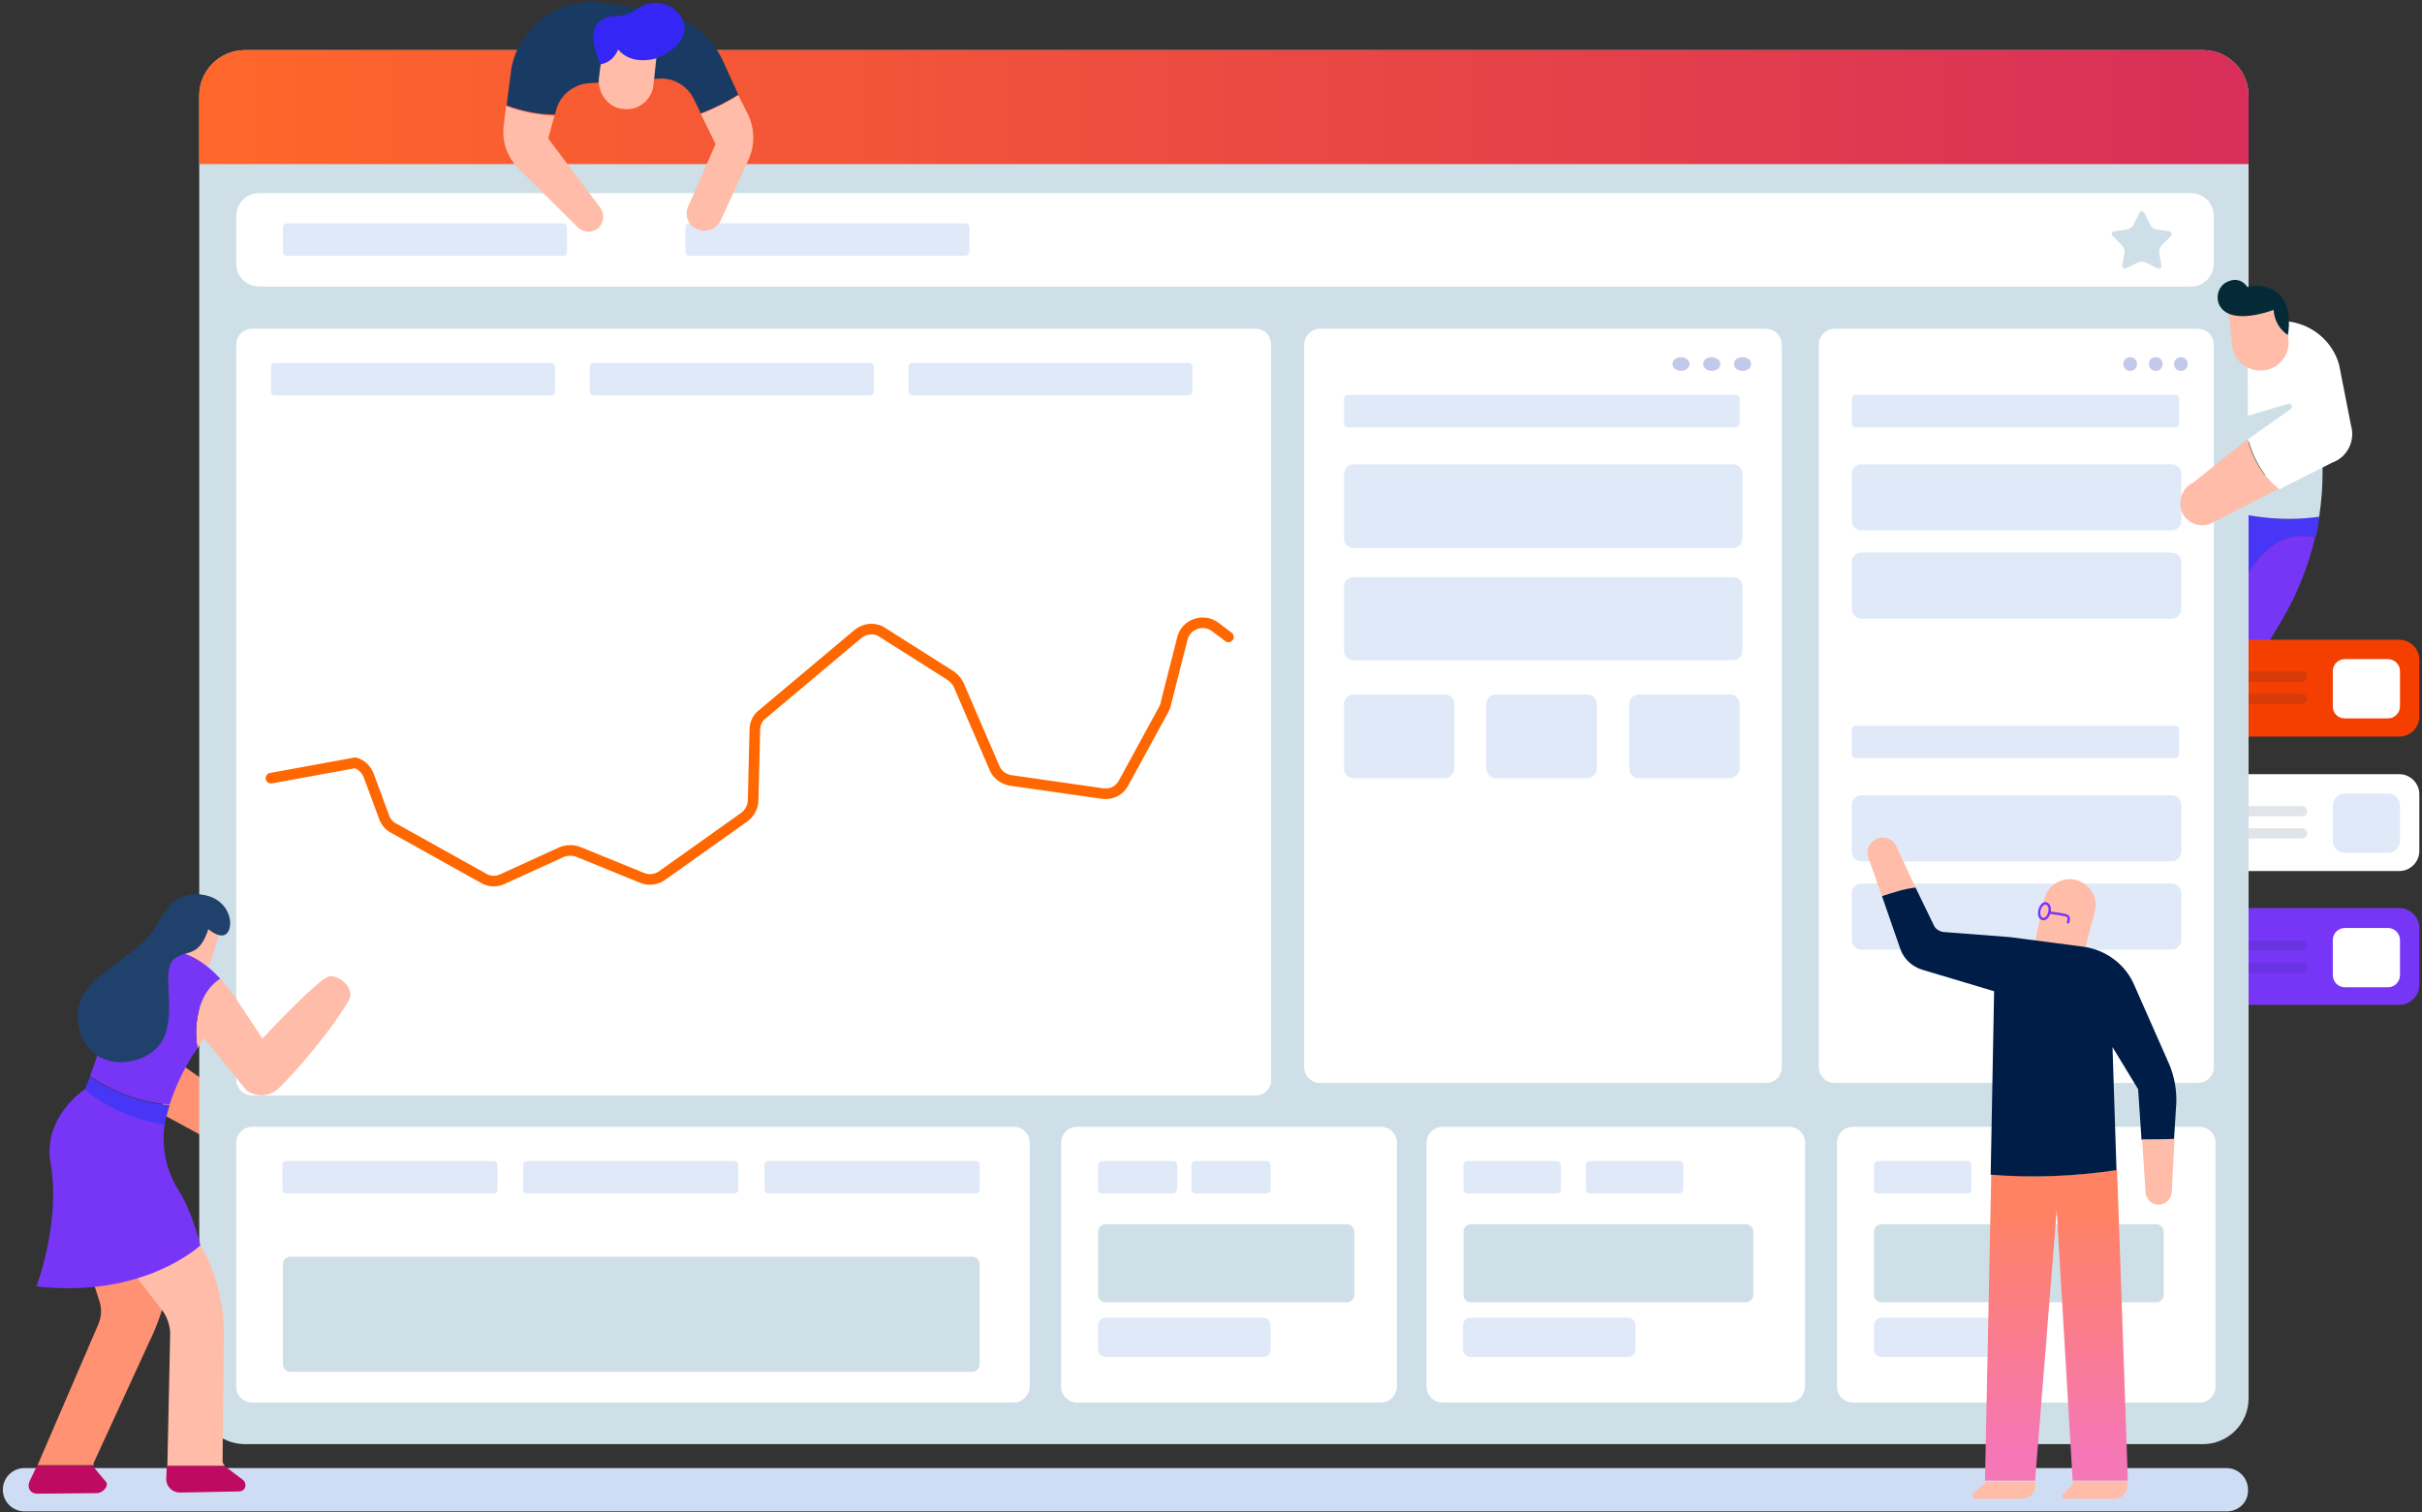 <?xml version="1.0" encoding="UTF-8"?>
<svg width="799px" height="499px" viewBox="0 0 799 499" version="1.1" xmlns="http://www.w3.org/2000/svg" xmlns:xlink="http://www.w3.org/1999/xlink">
    <rect x="0" y="0" width="799" height="499" fill="#333333" stroke="none"/>
    <!-- Generator: Sketch 57.1 (83088) - https://sketch.com -->
    <title>art-top-trade</title>
    <desc>Created with Sketch.</desc>
    <defs>
        <linearGradient x1="0%" y1="50%" x2="100%" y2="50%" id="linearGradient-1">
            <stop stop-color="#FF672A" offset="0%"></stop>
            <stop stop-color="#D82E59" offset="100%"></stop>
        </linearGradient>
        <linearGradient x1="50%" y1="91.431%" x2="50%" y2="12.397%" id="linearGradient-2">
            <stop stop-color="#F577B6" offset="0%"></stop>
            <stop stop-color="#FF8262" offset="100%"></stop>
        </linearGradient>
    </defs>
    <g id="art-top-trade" stroke="none" stroke-width="1" fill="none" fill-rule="evenodd">
        <g>
            <path d="M734.648,498.684 L8.075,498.684 C4.131,498.684 0.939,495.489 0.939,491.541 L0.939,491.541 C0.939,487.594 4.131,484.398 8.075,484.398 L734.46,484.398 C738.404,484.398 741.596,487.594 741.596,491.541 L741.596,491.541 C741.784,495.489 738.592,498.684 734.648,498.684 Z" id="Path" fill="#CFDDF4" fill-rule="nonzero"></path>
            <path d="M735.587,200.752 L734.272,168.233 C744.225,171.053 754.93,171.992 765.258,170.301 C764.883,172.556 764.507,175 763.944,177.256 C749.484,174.06 741.596,187.406 735.587,200.752 Z" id="Path" fill="#4836F6" fill-rule="nonzero"></path>
            <path d="M763.756,177.256 C761.502,186.654 757.934,195.865 753.052,204.135 L736.901,231.203 L735.587,200.564 C741.596,187.406 749.484,174.06 763.756,177.256 Z" id="Path" fill="#7736F6" fill-rule="nonzero"></path>
            <g id="Group" transform="translate(704.225, 210.526)" fill-rule="nonzero">
                <g id="Path">
                    <path d="M7.324,32.519 L87.324,32.519 C90.892,32.519 93.897,29.511 93.897,25.94 L93.897,7.143 C93.897,3.571 90.892,0.564 87.324,0.564 L7.324,0.564 C3.756,0.564 0.751,3.571 0.751,7.143 L0.751,25.94 C0.751,29.511 3.568,32.519 7.324,32.519 Z" fill="#F43F00"></path>
                    <path d="M69.296,26.504 L83.568,26.504 C85.822,26.504 87.512,24.624 87.512,22.556 L87.512,10.902 C87.512,8.647 85.634,6.955 83.568,6.955 L69.296,6.955 C67.042,6.955 65.352,8.835 65.352,10.902 L65.352,22.556 C65.352,24.812 67.042,26.504 69.296,26.504 Z" fill="#FFFFFF"></path>
                    <g transform="translate(11.268, 9.398)" fill="#001D47" opacity="0.12">
                        <path d="M2.629,1.692 L43.944,1.692 C44.883,1.692 45.634,2.444 45.634,3.383 C45.634,4.323 44.883,5.075 43.944,5.075 L2.629,5.075 C1.69,5.075 0.939,4.323 0.939,3.383 C0.939,2.444 1.69,1.692 2.629,1.692 Z"></path>
                        <path d="M23.85,9.023 L43.944,9.023 C44.883,9.023 45.634,9.774 45.634,10.714 C45.634,11.654 44.883,12.406 43.944,12.406 L23.85,12.406 C22.911,12.406 22.16,11.654 22.16,10.714 C22.16,9.774 22.911,9.023 23.85,9.023 Z"></path>
                    </g>
                </g>
                <g transform="translate(0, 43.233)" id="Path">
                    <path d="M7.324,33.647 L87.324,33.647 C90.892,33.647 93.897,30.639 93.897,27.068 L93.897,8.271 C93.897,4.699 90.892,1.692 87.324,1.692 L7.324,1.692 C3.756,1.692 0.751,4.699 0.751,8.271 L0.751,27.068 C0.751,30.639 3.568,33.647 7.324,33.647 Z" fill="#FFFFFF"></path>
                    <path d="M69.296,27.632 L83.568,27.632 C85.822,27.632 87.512,25.752 87.512,23.684 L87.512,12.03 C87.512,9.774 85.634,8.083 83.568,8.083 L69.296,8.083 C67.042,8.083 65.352,9.962 65.352,12.03 L65.352,23.684 C65.352,25.94 67.042,27.632 69.296,27.632 Z" fill="#E0E9F8"></path>
                    <g transform="translate(11.268, 11.278)" fill="#001D47" opacity="0.12">
                        <path d="M2.629,0.94 L43.944,0.94 C44.883,0.94 45.634,1.692 45.634,2.632 C45.634,3.571 44.883,4.323 43.944,4.323 L2.629,4.323 C1.69,4.323 0.939,3.571 0.939,2.632 C0.939,1.692 1.69,0.94 2.629,0.94 Z"></path>
                        <path d="M23.85,8.271 L43.944,8.271 C44.883,8.271 45.634,9.023 45.634,9.962 C45.634,10.902 44.883,11.654 43.944,11.654 L23.85,11.654 C22.911,11.654 22.16,10.902 22.16,9.962 C22.16,9.023 22.911,8.271 23.85,8.271 Z"></path>
                    </g>
                </g>
                <g transform="translate(0, 88.346)" id="Path">
                    <path d="M7.324,32.707 L87.324,32.707 C90.892,32.707 93.897,29.699 93.897,26.128 L93.897,7.331 C93.897,3.759 90.892,0.752 87.324,0.752 L7.324,0.752 C3.756,0.752 0.751,3.759 0.751,7.331 L0.751,26.128 C0.751,29.887 3.568,32.707 7.324,32.707 Z" fill="#7736F6"></path>
                    <path d="M69.296,26.88 L83.568,26.88 C85.822,26.88 87.512,25 87.512,22.932 L87.512,11.278 C87.512,9.023 85.634,7.331 83.568,7.331 L69.296,7.331 C67.042,7.331 65.352,9.211 65.352,11.278 L65.352,22.932 C65.352,25 67.042,26.88 69.296,26.88 Z" fill="#FFFFFF"></path>
                    <g transform="translate(11.268, 11.278)" fill="#001D47" opacity="0.12">
                        <path d="M2.629,0.188 L43.944,0.188 C44.883,0.188 45.634,0.94 45.634,1.88 C45.634,2.82 44.883,3.571 43.944,3.571 L2.629,3.571 C1.69,3.571 0.939,2.82 0.939,1.88 C0.939,0.94 1.69,0.188 2.629,0.188 Z"></path>
                        <path d="M23.85,7.519 L43.944,7.519 C44.883,7.519 45.634,8.271 45.634,9.211 C45.634,10.15 44.883,10.902 43.944,10.902 L23.85,10.902 C22.911,10.902 22.16,10.15 22.16,9.211 C22.16,8.271 22.911,7.519 23.85,7.519 Z"></path>
                    </g>
                </g>
            </g>
            <path d="M58.592,350.376 L90.704,372.932 C93.146,374.624 94.085,378.008 92.958,380.827 L92.958,380.827 C91.455,384.398 87.324,385.902 83.756,384.023 L52.582,367.105 L58.592,350.376 Z" id="Path" fill="#FF9272" fill-rule="nonzero"></path>
            <path d="M726.761,476.504 L80.751,476.504 C72.488,476.504 65.728,469.737 65.728,461.466 L65.728,31.579 C65.728,23.308 72.488,16.541 80.751,16.541 L726.761,16.541 C735.023,16.541 741.784,23.308 741.784,31.579 L741.784,461.466 C741.784,469.737 735.023,476.504 726.761,476.504 Z" id="Path" fill="#CEDFE7" fill-rule="nonzero"></path>
            <g id="Group" transform="translate(430.047, 107.143)" fill-rule="nonzero">
                <path d="M152.488,250.188 L5.446,250.188 C2.629,250.188 0.188,247.932 0.188,244.925 L0.188,6.579 C0.188,3.759 2.441,1.316 5.446,1.316 L152.488,1.316 C155.305,1.316 157.746,3.571 157.746,6.579 L157.746,245.113 C157.746,247.932 155.493,250.188 152.488,250.188 Z" id="Path" fill="#FFFFFF"></path>
                <path d="M141.596,73.684 L16.526,73.684 C14.836,73.684 13.333,72.368 13.333,70.489 L13.333,49.248 C13.333,47.556 14.648,46.053 16.526,46.053 L141.596,46.053 C143.286,46.053 144.789,47.368 144.789,49.248 L144.789,70.489 C144.789,72.368 143.286,73.684 141.596,73.684 Z" id="Path" fill="#E0E9F8"></path>
                <path d="M141.596,110.714 L16.526,110.714 C14.836,110.714 13.333,109.398 13.333,107.519 L13.333,86.466 C13.333,84.774 14.648,83.271 16.526,83.271 L141.596,83.271 C143.286,83.271 144.789,84.586 144.789,86.466 L144.789,107.707 C144.789,109.398 143.286,110.714 141.596,110.714 Z" id="Path" fill="#E0E9F8"></path>
                <path d="M46.573,149.624 L16.526,149.624 C14.836,149.624 13.333,148.308 13.333,146.429 L13.333,125.188 C13.333,123.496 14.648,121.992 16.526,121.992 L46.573,121.992 C48.263,121.992 49.765,123.308 49.765,125.188 L49.765,146.429 C49.577,148.12 48.263,149.624 46.573,149.624 Z" id="Path" fill="#E0E9F8"></path>
                <path d="M93.521,149.624 L63.474,149.624 C61.784,149.624 60.282,148.308 60.282,146.429 L60.282,125.188 C60.282,123.496 61.596,121.992 63.474,121.992 L93.521,121.992 C95.211,121.992 96.714,123.308 96.714,125.188 L96.714,146.429 C96.714,148.12 95.399,149.624 93.521,149.624 Z" id="Path" fill="#E0E9F8"></path>
                <path d="M140.657,149.624 L110.61,149.624 C108.92,149.624 107.418,148.308 107.418,146.429 L107.418,125.188 C107.418,123.496 108.732,121.992 110.61,121.992 L140.657,121.992 C142.347,121.992 143.85,123.308 143.85,125.188 L143.85,146.429 C143.85,148.12 142.347,149.624 140.657,149.624 Z" id="Path" fill="#E0E9F8"></path>
                <g transform="translate(120.188, 9.398)" fill="#C2C9E9" id="Path">
                    <path d="M4.319,1.316 C5.822,1.316 7.136,2.256 7.136,3.571 C7.136,4.887 5.822,5.827 4.319,5.827 C2.817,5.827 1.502,4.887 1.502,3.571 C1.502,2.256 2.817,1.316 4.319,1.316 Z"></path>
                    <path d="M14.46,1.316 C15.962,1.316 17.277,2.256 17.277,3.571 C17.277,4.887 15.962,5.827 14.46,5.827 C12.958,5.827 11.643,4.887 11.643,3.571 C11.643,2.256 12.77,1.316 14.46,1.316 Z"></path>
                    <path d="M24.601,1.316 C26.103,1.316 27.418,2.256 27.418,3.571 C27.418,4.887 26.103,5.827 24.601,5.827 C23.099,5.827 21.784,4.887 21.784,3.571 C21.784,2.256 22.911,1.316 24.601,1.316 Z"></path>
                </g>
                <path d="M142.535,33.835 L14.648,33.835 C13.897,33.835 13.333,33.271 13.333,32.519 L13.333,24.436 C13.333,23.684 13.897,23.12 14.648,23.12 L142.535,23.12 C143.286,23.12 143.85,23.684 143.85,24.436 L143.85,32.519 C143.85,33.271 143.286,33.835 142.535,33.835 Z" id="Path" fill="#E0E9F8"></path>
            </g>
            <g id="Group" transform="translate(599.061, 107.143)" fill-rule="nonzero">
                <path d="M126.009,250.188 L6.197,250.188 C3.38,250.188 0.939,247.932 0.939,244.925 L0.939,6.579 C0.939,3.759 3.192,1.316 6.197,1.316 L126.009,1.316 C128.826,1.316 131.268,3.571 131.268,6.579 L131.268,245.113 C131.268,247.932 128.826,250.188 126.009,250.188 Z" id="Path" fill="#FFFFFF"></path>
                <path d="M117.371,67.857 L15.023,67.857 C13.333,67.857 11.831,66.541 11.831,64.662 L11.831,49.248 C11.831,47.556 13.146,46.053 15.023,46.053 L117.371,46.053 C119.061,46.053 120.563,47.368 120.563,49.248 L120.563,64.662 C120.376,66.541 119.061,67.857 117.371,67.857 Z" id="Path" fill="#E0E9F8"></path>
                <path d="M117.371,96.992 L15.023,96.992 C13.333,96.992 11.831,95.677 11.831,93.797 L11.831,78.383 C11.831,76.692 13.146,75.188 15.023,75.188 L117.371,75.188 C119.061,75.188 120.563,76.504 120.563,78.383 L120.563,93.797 C120.376,95.677 119.061,96.992 117.371,96.992 Z" id="Path" fill="#E0E9F8"></path>
                <g transform="translate(101.408, 9.398)" fill="#C2C9E9" id="Path">
                    <path d="M2.254,1.316 C3.568,1.316 4.507,2.256 4.507,3.571 C4.507,4.887 3.568,5.827 2.254,5.827 C0.939,5.827 0,4.887 0,3.571 C0,2.256 1.127,1.316 2.254,1.316 Z"></path>
                    <path d="M10.704,1.316 C12.019,1.316 12.958,2.256 12.958,3.571 C12.958,4.887 12.019,5.827 10.704,5.827 C9.39,5.827 8.451,4.887 8.451,3.571 C8.451,2.256 9.39,1.316 10.704,1.316 Z"></path>
                    <path d="M18.967,1.316 C20.282,1.316 21.221,2.256 21.221,3.571 C21.221,4.887 20.282,5.827 18.967,5.827 C17.653,5.827 16.714,4.887 16.714,3.571 C16.714,2.256 17.84,1.316 18.967,1.316 Z"></path>
                </g>
                <path d="M118.498,33.835 L13.146,33.835 C12.394,33.835 11.831,33.271 11.831,32.519 L11.831,24.436 C11.831,23.684 12.394,23.12 13.146,23.12 L118.498,23.12 C119.249,23.12 119.812,23.684 119.812,24.436 L119.812,32.519 C119.812,33.271 119.249,33.835 118.498,33.835 Z" id="Path" fill="#E0E9F8"></path>
                <path d="M117.371,177.068 L15.023,177.068 C13.333,177.068 11.831,175.752 11.831,173.872 L11.831,158.459 C11.831,156.767 13.146,155.263 15.023,155.263 L117.371,155.263 C119.061,155.263 120.563,156.579 120.563,158.459 L120.563,173.872 C120.376,175.752 119.061,177.068 117.371,177.068 Z" id="Path" fill="#E0E9F8"></path>
                <path d="M117.371,206.203 L15.023,206.203 C13.333,206.203 11.831,204.887 11.831,203.008 L11.831,187.594 C11.831,185.902 13.146,184.398 15.023,184.398 L117.371,184.398 C119.061,184.398 120.563,185.714 120.563,187.594 L120.563,203.008 C120.376,204.887 119.061,206.203 117.371,206.203 Z" id="Path" fill="#E0E9F8"></path>
                <path d="M118.498,143.045 L13.146,143.045 C12.394,143.045 11.831,142.481 11.831,141.729 L11.831,133.647 C11.831,132.895 12.394,132.331 13.146,132.331 L118.498,132.331 C119.249,132.331 119.812,132.895 119.812,133.647 L119.812,141.729 C119.812,142.481 119.249,143.045 118.498,143.045 Z" id="Path" fill="#E0E9F8"></path>
            </g>
            <path d="M741.784,54.135 L741.784,31.579 C741.784,23.308 735.023,16.541 726.761,16.541 L80.751,16.541 C72.488,16.541 65.728,23.308 65.728,31.579 L65.728,54.135 L741.784,54.135 Z" id="Path" fill="url(#linearGradient-1)" fill-rule="nonzero"></path>
            <path d="M722.817,94.549 L85.446,94.549 C81.315,94.549 77.934,91.165 77.934,87.03 L77.934,71.241 C77.934,67.105 81.315,63.722 85.446,63.722 L722.817,63.722 C726.948,63.722 730.329,67.105 730.329,71.241 L730.329,87.03 C730.329,91.165 726.948,94.549 722.817,94.549 Z" id="Path" fill="#FFFFFF" fill-rule="nonzero"></path>
            <path d="M185.728,84.398 L94.648,84.398 C93.897,84.398 93.333,83.835 93.333,83.083 L93.333,75 C93.333,74.248 93.897,73.684 94.648,73.684 L185.728,73.684 C186.479,73.684 187.042,74.248 187.042,75 L187.042,83.083 C187.042,83.835 186.479,84.398 185.728,84.398 Z" id="Path" fill="#E0E9F8" fill-rule="nonzero"></path>
            <path d="M318.498,84.398 L227.418,84.398 C226.667,84.398 226.103,83.835 226.103,83.083 L226.103,75 C226.103,74.248 226.667,73.684 227.418,73.684 L318.498,73.684 C319.249,73.684 319.812,74.248 319.812,75 L319.812,83.083 C319.624,83.835 319.061,84.398 318.498,84.398 Z" id="Path" fill="#E0E9F8" fill-rule="nonzero"></path>
            <path d="M414.272,361.466 L83.192,361.466 C80.376,361.466 77.934,359.211 77.934,356.203 L77.934,113.722 C77.934,110.902 80.188,108.459 83.192,108.459 L414.272,108.459 C417.089,108.459 419.343,110.714 419.343,113.722 L419.343,356.203 C419.531,359.023 417.089,361.466 414.272,361.466 Z" id="Path" fill="#FFFFFF" fill-rule="nonzero"></path>
            <path d="M181.784,130.451 L90.704,130.451 C89.953,130.451 89.39,129.887 89.39,129.135 L89.39,121.053 C89.39,120.301 89.953,119.737 90.704,119.737 L181.784,119.737 C182.535,119.737 183.099,120.301 183.099,121.053 L183.099,129.135 C183.099,129.887 182.535,130.451 181.784,130.451 Z" id="Path" fill="#E0E9F8" fill-rule="nonzero"></path>
            <path d="M286.948,130.451 L195.869,130.451 C195.117,130.451 194.554,129.887 194.554,129.135 L194.554,121.053 C194.554,120.301 195.117,119.737 195.869,119.737 L286.948,119.737 C287.7,119.737 288.263,120.301 288.263,121.053 L288.263,129.135 C288.263,129.887 287.7,130.451 286.948,130.451 Z" id="Path" fill="#E0E9F8" fill-rule="nonzero"></path>
            <path d="M392.113,130.451 L301.033,130.451 C300.282,130.451 299.718,129.887 299.718,129.135 L299.718,121.053 C299.718,120.301 300.282,119.737 301.033,119.737 L392.113,119.737 C392.864,119.737 393.427,120.301 393.427,121.053 L393.427,129.135 C393.427,129.887 392.864,130.451 392.113,130.451 Z" id="Path" fill="#E0E9F8" fill-rule="nonzero"></path>
            <g id="Group" transform="translate(76.995, 370.301)" fill-rule="nonzero">
                <path d="M257.465,92.481 L6.197,92.481 C3.38,92.481 0.939,90.226 0.939,87.218 L0.939,6.767 C0.939,3.947 3.192,1.504 6.197,1.504 L257.465,1.504 C260.282,1.504 262.723,3.759 262.723,6.767 L262.723,87.218 C262.535,90.226 260.282,92.481 257.465,92.481 Z" id="Path" fill="#FFFFFF"></path>
                <path d="M85.822,23.496 L17.465,23.496 C16.714,23.496 16.15,22.932 16.15,22.18 L16.15,14.098 C16.15,13.346 16.714,12.782 17.465,12.782 L85.822,12.782 C86.573,12.782 87.136,13.346 87.136,14.098 L87.136,22.18 C87.136,22.932 86.573,23.496 85.822,23.496 Z" id="Path" fill="#E0E9F8"></path>
                <path d="M165.258,23.496 L96.901,23.496 C96.15,23.496 95.587,22.932 95.587,22.18 L95.587,14.098 C95.587,13.346 96.15,12.782 96.901,12.782 L165.258,12.782 C166.009,12.782 166.573,13.346 166.573,14.098 L166.573,22.18 C166.573,22.932 166.009,23.496 165.258,23.496 Z" id="Path" fill="#E0E9F8"></path>
                <path d="M244.883,23.496 L176.526,23.496 C175.775,23.496 175.211,22.932 175.211,22.18 L175.211,14.098 C175.211,13.346 175.775,12.782 176.526,12.782 L244.883,12.782 C245.634,12.782 246.197,13.346 246.197,14.098 L246.197,22.18 C246.197,22.932 245.634,23.496 244.883,23.496 Z" id="Path" fill="#E0E9F8"></path>
                <path d="M243.756,82.331 L18.779,82.331 C17.465,82.331 16.338,81.203 16.338,79.887 L16.338,46.805 C16.338,45.489 17.465,44.361 18.779,44.361 L243.756,44.361 C245.07,44.361 246.197,45.489 246.197,46.805 L246.197,79.887 C246.197,81.203 245.07,82.331 243.756,82.331 Z" id="Path" fill="#CEDFE7"></path>
            </g>
            <g id="Group" transform="translate(349.296, 370.301)" fill-rule="nonzero">
                <path d="M106.291,92.481 L6.009,92.481 C3.192,92.481 0.751,90.226 0.751,87.218 L0.751,6.767 C0.751,3.947 3.005,1.504 6.009,1.504 L106.291,1.504 C109.108,1.504 111.549,3.759 111.549,6.767 L111.549,87.218 C111.362,90.226 109.108,92.481 106.291,92.481 Z" id="Path" fill="#FFFFFF"></path>
                <path d="M37.746,23.496 L14.272,23.496 C13.521,23.496 12.958,22.932 12.958,22.18 L12.958,14.098 C12.958,13.346 13.521,12.782 14.272,12.782 L37.746,12.782 C38.498,12.782 39.061,13.346 39.061,14.098 L39.061,22.18 C38.873,22.932 38.31,23.496 37.746,23.496 Z" id="Path" fill="#E0E9F8"></path>
                <path d="M68.545,23.496 L45.07,23.496 C44.319,23.496 43.756,22.932 43.756,22.18 L43.756,14.098 C43.756,13.346 44.319,12.782 45.07,12.782 L68.545,12.782 C69.296,12.782 69.859,13.346 69.859,14.098 L69.859,22.18 C69.859,22.932 69.296,23.496 68.545,23.496 Z" id="Path" fill="#E0E9F8"></path>
                <path d="M95.023,59.398 L15.399,59.398 C14.085,59.398 12.958,58.271 12.958,56.955 L12.958,36.09 C12.958,34.774 14.085,33.647 15.399,33.647 L95.023,33.647 C96.338,33.647 97.465,34.774 97.465,36.09 L97.465,56.955 C97.465,58.271 96.338,59.398 95.023,59.398 Z" id="Path" fill="#CEDFE7"></path>
                <path d="M67.418,77.444 L15.399,77.444 C14.085,77.444 12.958,76.316 12.958,75 L12.958,66.917 C12.958,65.602 14.085,64.474 15.399,64.474 L67.418,64.474 C68.732,64.474 69.859,65.602 69.859,66.917 L69.859,75 C69.859,76.504 68.732,77.444 67.418,77.444 Z" id="Path" fill="#E0E9F8"></path>
            </g>
            <g id="Group" transform="translate(469.484, 370.301)" fill-rule="nonzero">
                <path d="M120.751,92.481 L6.385,92.481 C3.568,92.481 1.127,90.226 1.127,87.218 L1.127,6.767 C1.127,3.947 3.38,1.504 6.385,1.504 L120.751,1.504 C123.568,1.504 126.009,3.759 126.009,6.767 L126.009,87.218 C125.822,90.226 123.568,92.481 120.751,92.481 Z" id="Path" fill="#FFFFFF"></path>
                <path d="M44.131,23.496 L14.648,23.496 C13.897,23.496 13.333,22.932 13.333,22.18 L13.333,14.098 C13.333,13.346 13.897,12.782 14.648,12.782 L44.131,12.782 C44.883,12.782 45.446,13.346 45.446,14.098 L45.446,22.18 C45.446,22.932 44.883,23.496 44.131,23.496 Z" id="Path" fill="#E0E9F8"></path>
                <path d="M84.507,23.496 L55.023,23.496 C54.272,23.496 53.709,22.932 53.709,22.18 L53.709,14.098 C53.709,13.346 54.272,12.782 55.023,12.782 L84.507,12.782 C85.258,12.782 85.822,13.346 85.822,14.098 L85.822,22.18 C85.634,22.932 85.07,23.496 84.507,23.496 Z" id="Path" fill="#E0E9F8"></path>
                <path d="M106.479,59.398 L15.775,59.398 C14.46,59.398 13.333,58.271 13.333,56.955 L13.333,36.09 C13.333,34.774 14.46,33.647 15.775,33.647 L106.479,33.647 C107.793,33.647 108.92,34.774 108.92,36.09 L108.92,56.955 C108.92,58.271 107.793,59.398 106.479,59.398 Z" id="Path" fill="#CEDFE7"></path>
                <path d="M67.606,77.444 L15.587,77.444 C14.272,77.444 13.146,76.316 13.146,75 L13.146,66.917 C13.146,65.602 14.272,64.474 15.587,64.474 L67.606,64.474 C68.92,64.474 70.047,65.602 70.047,66.917 L70.047,75 C70.047,76.504 69.108,77.444 67.606,77.444 Z" id="Path" fill="#E0E9F8"></path>
            </g>
            <g id="Group" transform="translate(604.695, 370.301)" fill-rule="nonzero">
                <path d="M120.939,92.481 L6.573,92.481 C3.756,92.481 1.315,90.226 1.315,87.218 L1.315,6.767 C1.315,3.947 3.568,1.504 6.573,1.504 L120.939,1.504 C123.756,1.504 126.197,3.759 126.197,6.767 L126.197,87.218 C126.197,90.226 123.756,92.481 120.939,92.481 Z" id="Path" fill="#FFFFFF"></path>
                <path d="M44.319,23.496 L14.836,23.496 C14.085,23.496 13.521,22.932 13.521,22.18 L13.521,14.098 C13.521,13.346 14.085,12.782 14.836,12.782 L44.319,12.782 C45.07,12.782 45.634,13.346 45.634,14.098 L45.634,22.18 C45.634,22.932 45.07,23.496 44.319,23.496 Z" id="Path" fill="#E0E9F8"></path>
                <path d="M84.695,23.496 L55.211,23.496 C54.46,23.496 53.897,22.932 53.897,22.18 L53.897,14.098 C53.897,13.346 54.46,12.782 55.211,12.782 L84.695,12.782 C85.446,12.782 86.009,13.346 86.009,14.098 L86.009,22.18 C85.822,22.932 85.258,23.496 84.695,23.496 Z" id="Path" fill="#E0E9F8"></path>
                <path d="M106.667,59.398 L15.962,59.398 C14.648,59.398 13.521,58.271 13.521,56.955 L13.521,36.09 C13.521,34.774 14.648,33.647 15.962,33.647 L106.667,33.647 C107.981,33.647 109.108,34.774 109.108,36.09 L109.108,56.955 C109.108,58.271 107.981,59.398 106.667,59.398 Z" id="Path" fill="#CEDFE7"></path>
                <path d="M67.981,77.444 L15.962,77.444 C14.648,77.444 13.521,76.316 13.521,75 L13.521,66.917 C13.521,65.602 14.648,64.474 15.962,64.474 L67.981,64.474 C69.296,64.474 70.423,65.602 70.423,66.917 L70.423,75 C70.235,76.504 69.296,77.444 67.981,77.444 Z" id="Path" fill="#E0E9F8"></path>
            </g>
            <path d="M707.418,70.301 L709.296,74.06 C709.671,75 710.61,75.564 711.549,75.752 L715.681,76.316 C716.432,76.504 716.62,77.256 716.244,77.82 L713.239,80.827 C712.488,81.579 712.3,82.519 712.3,83.459 L713.052,87.594 C713.239,88.346 712.488,88.91 711.737,88.534 L707.981,86.654 C707.042,86.278 706.103,86.278 705.164,86.654 L701.408,88.534 C700.845,88.91 699.906,88.346 700.094,87.594 L700.845,83.459 C701.033,82.519 700.657,81.579 699.906,80.827 L696.901,77.82 C696.338,77.256 696.714,76.316 697.465,76.316 L701.596,75.752 C702.535,75.564 703.474,75 703.85,74.06 L705.728,70.301 C706.103,69.549 707.042,69.549 707.418,70.301 Z" id="Path" fill="#CEDFE7" fill-rule="nonzero"></path>
            <g id="Group" transform="translate(615.962, 276.316)">
                <path d="M39.061,212.97 L35.117,216.353 C34.366,216.917 34.742,218.233 35.869,218.233 L51.268,218.233 C53.333,218.233 55.211,216.541 55.399,214.474 L55.587,212.594 C50.141,212.594 44.695,212.594 39.061,212.594 L39.061,212.97 Z" id="Path" fill="#FFBCA8" fill-rule="nonzero"></path>
                <path d="M67.793,212.406 L67.793,213.534 L64.601,216.729 C64.038,217.293 64.413,218.233 65.164,218.233 L81.69,218.233 C83.944,218.233 85.822,216.353 85.822,213.91 L85.822,212.406 C79.812,212.406 73.803,212.406 67.793,212.406 Z" id="Path" fill="#FFBCA8" fill-rule="nonzero"></path>
                <path d="M82.441,109.586 C68.545,111.842 54.836,112.406 40.939,111.09 L38.873,212.218 C44.319,212.218 49.765,212.218 55.399,212.218 L62.535,122.932 L67.793,212.218 C73.803,212.218 80,212.218 86.009,212.218 L82.441,109.586 Z" id="Path" fill="url(#linearGradient-2)" fill-rule="nonzero"></path>
                <path d="M9.577,2.82 C8.638,0.752 6.197,-0.376 3.944,0.188 C1.127,0.94 -0.563,3.759 0.376,6.579 L4.883,19.361 C8.638,18.233 12.394,16.729 15.962,16.541 L9.577,2.82 Z" id="Path" fill="#FFBCA8" fill-rule="nonzero"></path>
                <path d="M55.775,32.519 L58.404,20.489 C59.531,15.602 64.413,12.782 69.108,14.098 L69.108,14.098 C73.615,15.414 76.244,19.925 75.117,24.436 L71.925,36.466 C70.798,40.977 66.103,43.609 61.596,42.293 L61.596,42.293 C57.277,40.977 54.836,36.842 55.775,32.519 Z" id="Path" fill="#FFBCA8" fill-rule="nonzero"></path>
                <g transform="translate(56.338, 20.677)" id="Path" stroke="#7736F6" stroke-linecap="round" stroke-linejoin="round" stroke-width="0.8">
                    <path d="M3.756,4.135 C3.38,5.451 2.441,6.579 1.502,6.203 C0.563,6.015 0.188,4.699 0.563,3.195 C0.939,1.88 1.878,0.752 2.817,1.128 C3.756,1.504 4.131,2.82 3.756,4.135 Z"></path>
                    <path d="M3.756,4.135 C3.756,4.135 9.014,4.699 9.765,5.263 C10.516,5.827 9.953,7.331 9.953,7.331"></path>
                </g>
                <path d="M101.972,87.782 C102.16,83.459 101.408,79.135 99.718,75 L88.263,49.06 C85.446,42.105 79.061,37.218 71.549,36.09 L47.136,32.895 L25.164,31.203 C23.85,31.015 22.535,30.263 21.972,28.947 L15.962,16.541 C12.207,16.917 8.451,18.233 4.883,19.361 L10.892,36.654 C12.019,40.038 14.648,42.481 18.028,43.609 L41.878,50.752 L40.751,111.278 C54.648,112.406 68.357,111.842 82.254,109.774 L80.939,69.173 L89.39,83.083 L90.516,99.812 C94.085,99.812 97.653,99.812 101.221,99.812 L101.972,87.782 Z" id="Path" fill="#001D47" fill-rule="nonzero"></path>
                <path d="M90.704,99.624 L91.831,116.729 C91.831,118.797 93.146,120.677 95.211,121.053 C97.653,121.617 100.094,119.925 100.469,117.293 L101.408,99.436 C97.84,99.624 94.272,99.624 90.704,99.624 Z" id="Path" fill="#FFBCA8" fill-rule="nonzero"></path>
            </g>
            <path d="M243.568,31.391 C239.624,33.835 235.493,35.902 231.174,37.594 L236.056,47.556 L227.042,68.045 C225.728,71.053 227.042,74.624 230.235,75.752 C233.052,76.88 236.432,75.564 237.746,72.744 L246.948,52.632 C249.014,48.12 249.014,42.857 246.948,38.158 L243.568,31.391 Z" id="Path" fill="#FFBCA8" fill-rule="nonzero"></path>
            <path d="M166.948,34.962 L166.197,41.165 C165.446,46.617 167.324,51.88 171.08,55.639 L190.61,75 C192.3,76.692 195.117,76.88 196.995,75.564 L196.995,75.564 C199.249,73.872 199.624,70.677 197.934,68.421 L180.845,45.677 L182.911,38.158 C177.277,37.97 172.019,36.842 166.948,34.962 Z" id="Path" fill="#FFBCA8" fill-rule="nonzero"></path>
            <path d="M238.498,20.113 C234.554,11.466 226.479,5.263 216.901,3.759 L199.249,0.94 C188.169,-0.752 177.277,4.511 171.831,14.098 C169.953,17.293 168.826,20.865 168.451,24.436 L167.136,34.774 C172.207,36.654 177.653,37.782 183.099,37.782 L183.474,36.278 C184.789,31.391 189.108,27.82 194.366,27.444 L217.277,25.94 C222.16,25.564 226.854,28.383 228.92,32.707 L231.174,37.406 C235.493,35.714 239.812,33.647 243.568,31.203 L238.498,20.113 Z" id="Path" fill="#193B63" fill-rule="nonzero"></path>
            <path d="M197.559,25.94 L198.685,17.105 C199.249,12.406 203.38,9.023 208.075,9.211 L208.075,9.211 C213.146,9.586 217.089,14.098 216.526,19.173 L215.587,28.008 C215.023,33.459 209.765,37.218 204.319,35.714 L204.131,35.714 C200,34.586 197.183,30.263 197.559,25.94 Z" id="Path" fill="#FFBCA8" fill-rule="nonzero"></path>
            <g id="Group" transform="translate(719.249, 92.105)" fill-rule="nonzero">
                <path d="M14.836,76.128 L14.648,69.737 L46.948,57.331 L46.948,63.91 C46.948,68.797 46.573,73.496 45.822,78.383 C35.493,79.887 24.977,78.947 14.836,76.128 Z" id="Path" fill="#CEDFE7"></path>
                <path d="M22.347,52.82 L22.347,52.82 L22.16,11.654 L36.62,14.098 C44.131,15.414 50.329,20.865 52.394,28.195 L56.338,48.308 C57.84,53.383 55.023,58.835 50.141,60.526 L32.676,69.361 C27.418,65.226 24.038,59.023 22.347,52.82 Z" id="Path" fill="#FFFFFF"></path>
                <path d="M4.319,67.105 L22.16,52.82 C23.85,59.023 27.23,65.226 32.488,69.173 L9.577,80.827 C5.634,82.143 1.127,79.887 0.188,75.752 C-0.563,72.18 1.127,68.609 4.319,67.105 Z" id="Path" fill="#FFBCA8"></path>
                <path d="M35.681,19.737 L34.554,10.714 C33.991,5.827 29.671,2.256 24.789,2.632 L24.789,2.632 C19.531,3.008 15.587,7.519 16.15,12.782 L17.089,21.805 C17.653,27.444 23.099,31.203 28.545,29.887 L28.732,29.887 C33.239,28.759 36.244,24.436 35.681,19.737 Z" id="Path" fill="#FFBCA8"></path>
                <path d="M35.493,18.421 C35.493,18.421 31.174,15.977 30.798,10.15 C30.798,10.15 21.596,13.722 16.15,11.466 C10.704,9.211 11.643,2.632 15.399,0.94 C19.906,-1.316 22.16,2.632 22.16,2.632 C22.16,2.632 27.981,0.752 32.676,5.075 C37.371,9.586 35.493,18.421 35.493,18.421 Z" id="Path" fill="#042A37"></path>
                <path d="M22.347,52.82 L36.432,42.857 C37.371,42.293 36.62,40.789 35.493,41.165 L22.16,45.113 L22.347,52.82 Z" id="Path" fill="#CEDFE7"></path>
            </g>
            <g id="Group" transform="translate(9.39, 293.233)" fill-rule="nonzero">
                <path d="M23.099,143.609 C24.038,141.353 24.225,138.722 23.474,136.278 L15.023,110.15 C15.023,110.15 9.953,95.301 9.953,93.233 C9.953,93.233 45.446,101.504 45.634,104.135 L46.761,120.301 C47.324,128.947 44.507,140.038 39.812,149.624 L21.596,189.286 C21.408,189.662 21.408,190.038 21.596,190.226 C15.211,190.226 9.39,190.226 3.005,190.226 L23.099,143.609 Z" id="Path" fill="#FF9272"></path>
                <path d="M2.817,190.414 C9.202,190.414 15.023,190.414 21.408,190.414 C21.408,190.602 21.596,190.789 21.596,190.977 L25.54,195.677 C26.667,196.992 24.601,199.436 22.535,199.436 L3.005,199.624 C0.563,199.624 -0.563,197.744 0.376,195.489 L2.817,190.414 Z" id="Path" fill="#BF0A61"></path>
                <path d="M44.131,18.045 L46.948,9.211 C48.263,5.263 52.394,2.82 56.526,3.947 L57.465,4.135 C61.972,5.263 64.413,9.962 63.099,14.286 L60.282,23.496 C58.779,28.195 53.521,30.451 49.202,28.383 L48.075,27.82 C44.695,26.128 42.817,21.992 44.131,18.045 Z" id="Path" fill="#FFBCA8"></path>
                <path d="M63.286,29.699 C65.352,31.767 67.042,34.211 68.732,36.654 L77.183,49.436 C77.183,49.436 95.775,29.511 99.155,28.947 C102.535,28.383 107.418,32.707 105.915,36.278 C104.789,39.098 94.648,53.759 82.817,65.602 C79.812,68.609 75.305,68.985 71.925,66.541 L57.84,49.248 L55.775,52.632 C54.272,43.985 56.526,33.835 63.286,29.699 Z" id="Path" fill="#FFBCA8"></path>
                <path d="M64.601,190.414 L70.798,195.113 C72.3,196.429 71.549,198.872 69.484,198.872 L49.953,199.248 C47.512,199.248 45.634,197.368 45.446,195.113 L45.634,190.414 C52.019,190.414 58.404,190.414 64.601,190.414 L64.601,190.414 Z" id="Path" fill="#BF0A61"></path>
                <path d="M44.507,139.662 L23.286,112.03 C31.925,109.962 40.751,107.519 49.202,104.323 C53.333,111.842 58.216,120.301 58.216,120.301 C62.723,128.759 64.789,139.85 64.413,149.436 L64.038,188.91 C64.038,189.474 64.413,190.038 64.789,190.414 C58.779,190.414 52.207,190.414 45.822,190.414 L46.761,146.429 C46.573,143.985 45.822,141.541 44.507,139.662 Z" id="Path" fill="#FFBCA8"></path>
                <path d="M46.009,20.113 C47.136,20.113 51.643,21.053 55.211,23.12 C58.216,24.812 60.845,27.068 63.286,29.699 C56.526,33.835 54.272,43.797 55.775,52.632 L54.46,54.511 C51.08,59.774 48.451,65.414 46.573,71.241 C36.995,70.489 28.169,67.105 20.282,61.842 C26.854,44.549 30.986,21.241 46.009,20.113 Z" id="Path" fill="#7736F6"></path>
                <path d="M8.826,78.383 C12.394,70.301 18.592,66.353 18.592,66.353 C19.155,65.038 19.718,63.534 20.282,62.03 C28.169,67.293 36.995,70.677 46.573,71.429 C44.507,78.008 43.568,84.774 43.756,91.729 C43.756,92.481 43.756,92.857 43.756,92.857 C43.756,93.985 46.197,98.872 49.202,104.323 C40.751,107.519 32.113,109.962 23.286,112.03 L21.784,109.962 L12.77,98.872 C7.512,92.857 5.634,85.526 8.826,78.383 Z" id="Path" fill="#4836F6"></path>
                <path d="M56.714,117.669 C56.714,117.669 38.122,135.338 2.629,131.203 C2.629,131.203 10.704,110.15 7.324,90.602 C4.507,75.376 18.592,66.165 18.592,66.165 C18.592,66.165 27.606,75.188 44.883,77.82 C44.883,77.82 42.817,89.286 49.577,99.624 C53.897,106.203 56.714,117.669 56.714,117.669 Z" id="Path" fill="#7736F6"></path>
                <path d="M59.343,13.346 C59.343,13.346 64.038,17.481 65.915,14.098 C67.793,10.902 65.728,2.82 56.714,1.88 C48.263,0.94 44.883,7.519 41.315,13.346 C35.493,23.12 15.587,29.135 16.15,42.293 C17.089,62.406 41.315,60.15 45.258,47.744 C48.263,38.158 43.944,26.88 47.887,23.308 C52.019,19.925 56.15,23.12 59.343,13.346 Z" id="Path" fill="#1F416B"></path>
            </g>
            <path d="M198.122,21.241 C198.122,21.241 193.239,11.09 197.559,7.331 C201.878,3.571 203.944,7.331 210.516,2.82 C220.657,-4.323 235.681,10.902 216.714,19.173 C216.714,19.173 208.638,21.992 203.944,16.353 C203.756,16.353 202.817,20.301 198.122,21.241 Z" id="Path" fill="#3427F6" fill-rule="nonzero"></path>
            <path d="M89.39,256.767 L117.183,251.692 C119.249,252.256 120.939,253.947 121.69,256.015 L126.761,269.737 C127.324,271.241 128.451,272.556 129.953,273.308 L159.624,289.85 C161.502,290.977 163.944,290.977 165.822,290.038 L185.164,281.203 C186.854,280.451 188.92,280.451 190.61,281.015 L211.831,289.662 C214.085,290.602 216.526,290.226 218.404,288.91 L245.634,269.549 C247.324,268.233 248.451,266.165 248.451,264.098 L249.014,240.789 C249.014,238.722 249.953,236.842 251.455,235.714 L283.005,209.211 C285.258,207.331 288.638,206.955 291.08,208.647 L313.615,222.932 C314.742,223.684 315.681,224.812 316.244,225.94 L328.075,253.383 C329.014,255.639 331.08,257.143 333.521,257.519 L363.756,261.842 C366.573,262.218 369.39,260.902 370.704,258.271 L384.038,233.835 C384.225,233.271 384.601,232.707 384.601,232.143 L390.047,210.714 C391.174,206.015 396.808,203.947 400.751,206.767 L405.258,210.15" id="Path" stroke="#FF6700" stroke-width="3.5" stroke-linecap="round" stroke-linejoin="round"></path>
        </g>
    </g>
</svg>